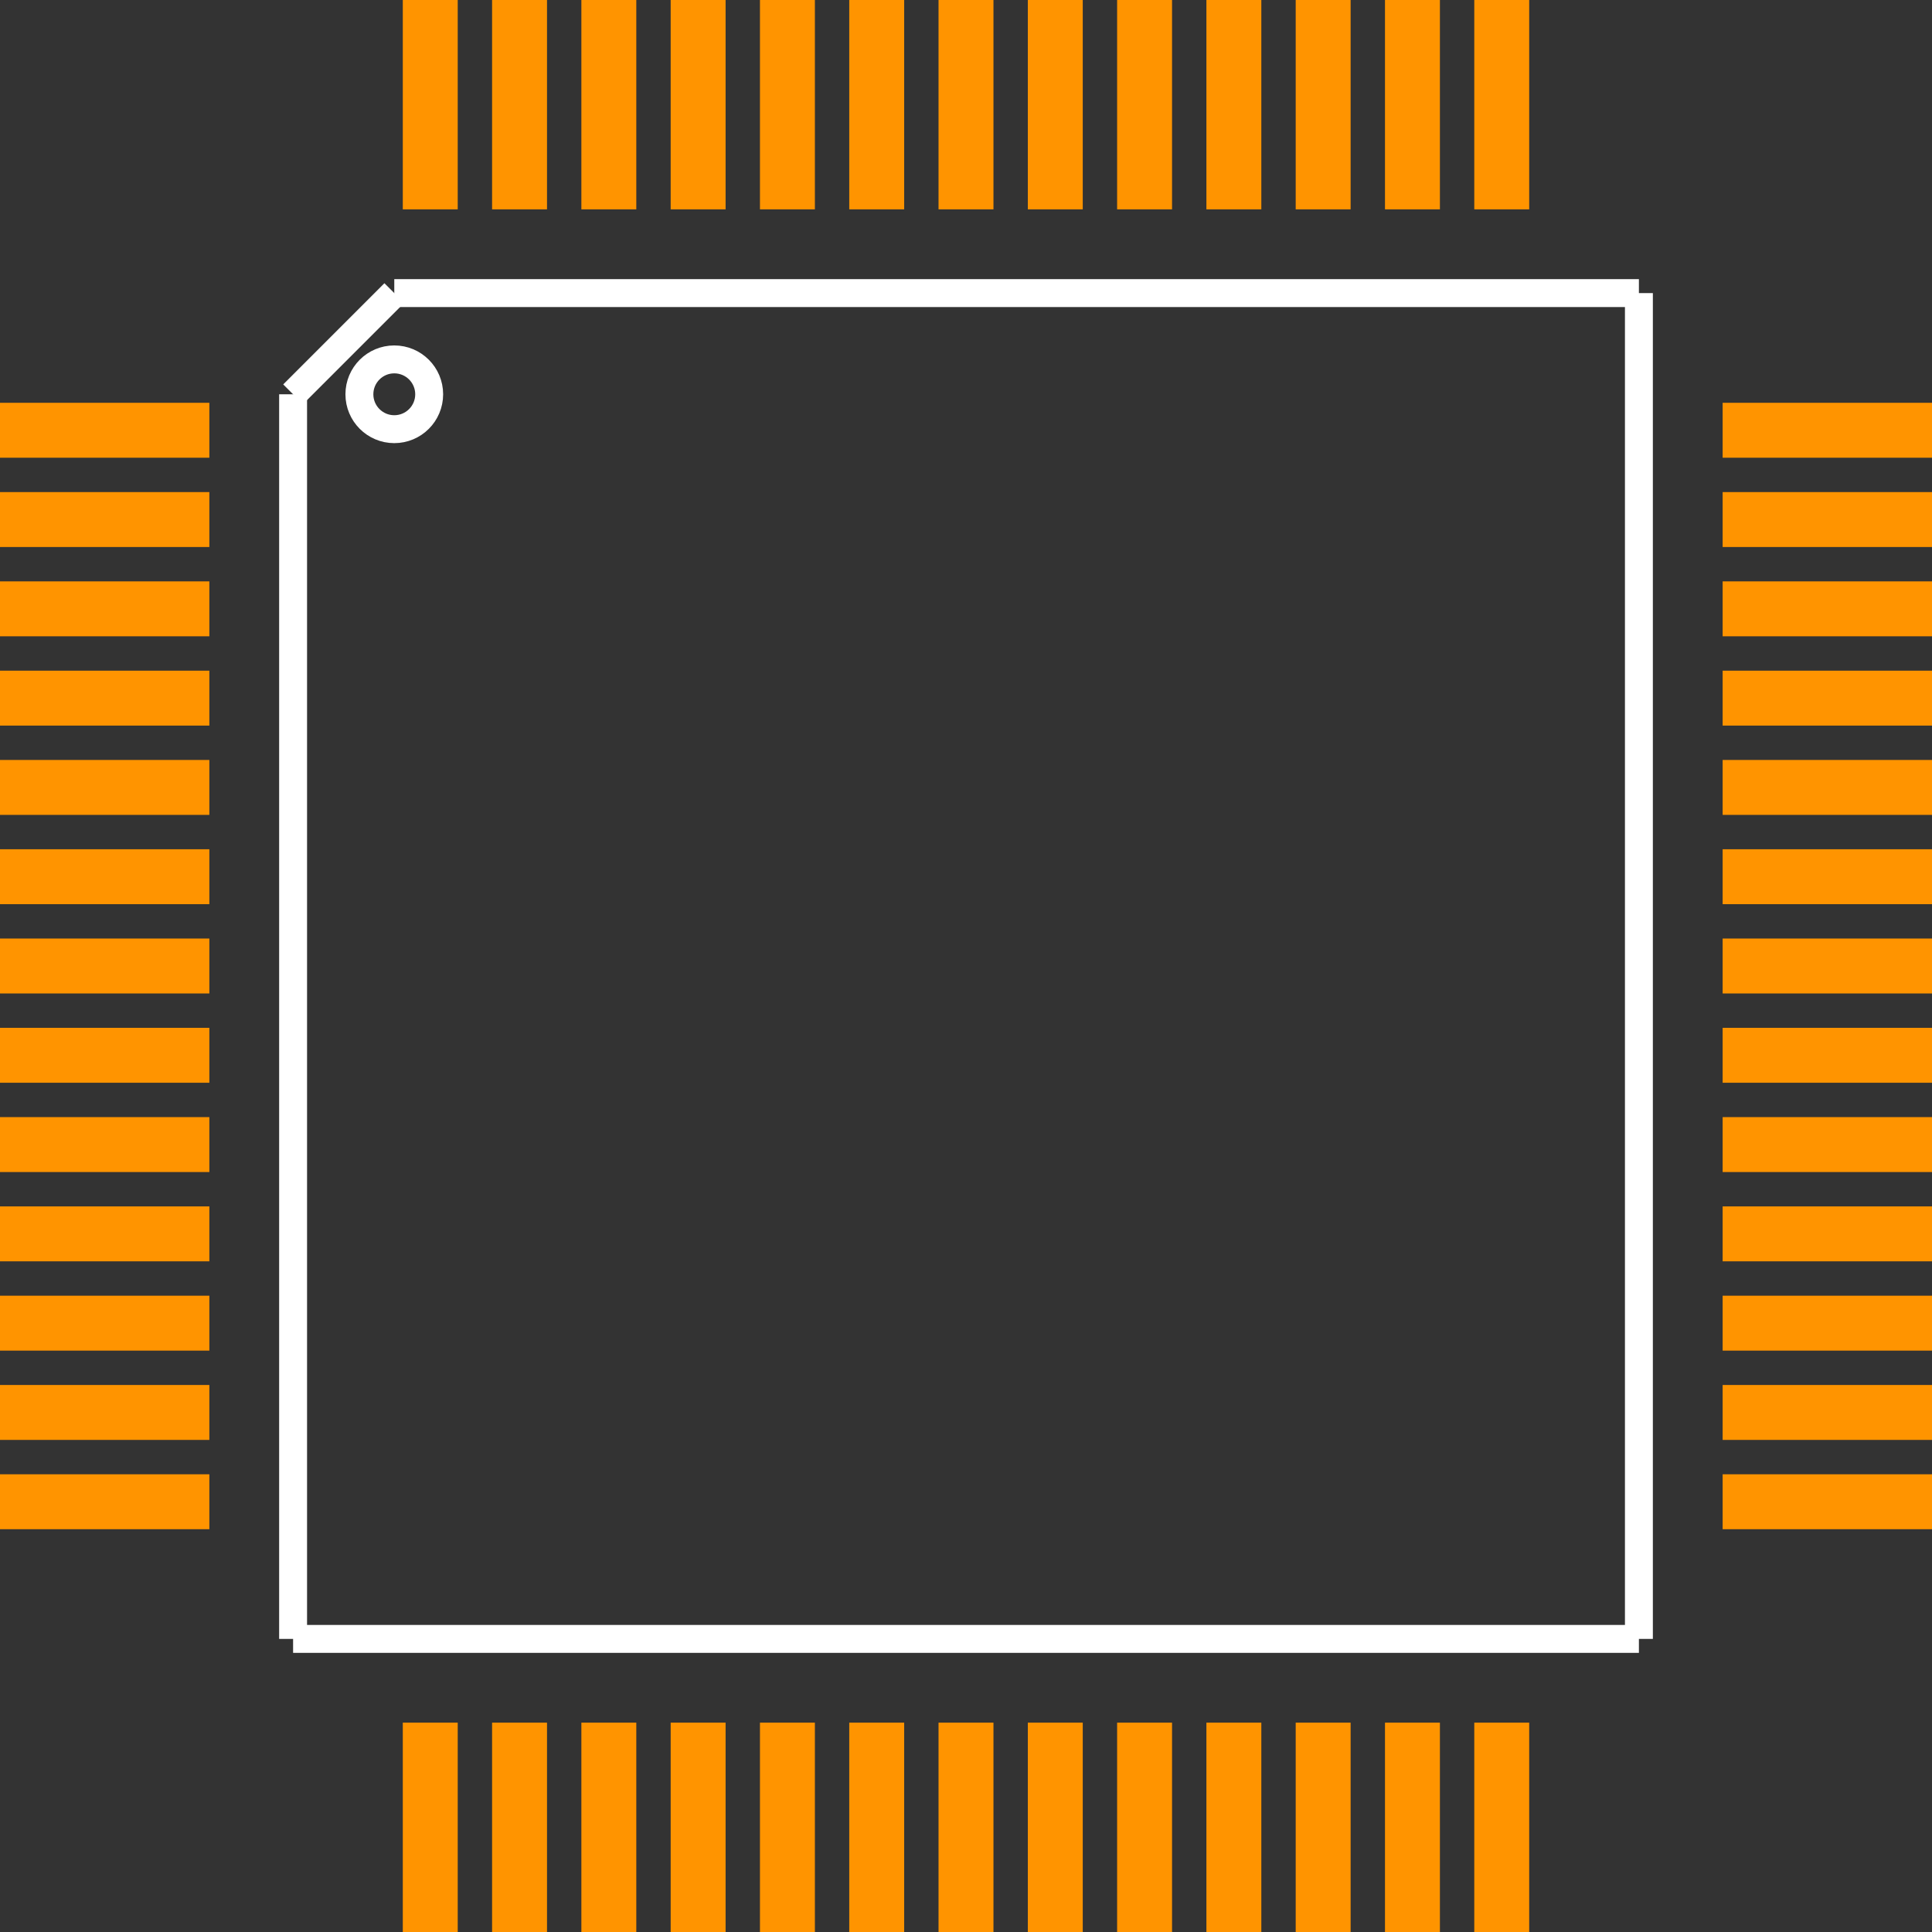 <?xml version="1.0" encoding="UTF-8" standalone="no"?> <svg xmlns:svg="http://www.w3.org/2000/svg" xmlns="http://www.w3.org/2000/svg" version="1.2" baseProfile="tiny" x="0in" y="0in" width="0.554in" height="0.554in" viewBox="0 0 55370 55370" ><rect x="0" y="0" width="55370" height="55370" fill="#333333" stroke="none"/><title>QFP52_10.fp</title><desc>Geda footprint file 'QFP52_10.fp' converted by Fritzing</desc><g id="copper0"/>
<g id="copper1">
 <line fill="none" connectorname="1" stroke="#ff9400" stroke-linejoin="miter" stroke-linecap="square" id="connector0pin" y1="12331" x1="787" y2="12331" stroke-width="1574" x2="5213"/>
 <line fill="none" connectorname="2" stroke="#ff9400" stroke-linejoin="miter" stroke-linecap="square" id="connector1pin" y1="14890" x1="787" y2="14890" stroke-width="1574" x2="5213"/>
 <line fill="none" connectorname="3" stroke="#ff9400" stroke-linejoin="miter" stroke-linecap="square" id="connector2pin" y1="17449" x1="787" y2="17449" stroke-width="1574" x2="5213"/>
 <line fill="none" connectorname="4" stroke="#ff9400" stroke-linejoin="miter" stroke-linecap="square" id="connector3pin" y1="20008" x1="787" y2="20008" stroke-width="1574" x2="5213"/>
 <line fill="none" connectorname="5" stroke="#ff9400" stroke-linejoin="miter" stroke-linecap="square" id="connector4pin" y1="22567" x1="787" y2="22567" stroke-width="1574" x2="5213"/>
 <line fill="none" connectorname="6" stroke="#ff9400" stroke-linejoin="miter" stroke-linecap="square" id="connector5pin" y1="25126" x1="787" y2="25126" stroke-width="1574" x2="5213"/>
 <line fill="none" connectorname="7" stroke="#ff9400" stroke-linejoin="miter" stroke-linecap="square" id="connector6pin" y1="27685" x1="787" y2="27685" stroke-width="1574" x2="5213"/>
 <line fill="none" connectorname="8" stroke="#ff9400" stroke-linejoin="miter" stroke-linecap="square" id="connector7pin" y1="30244" x1="787" y2="30244" stroke-width="1574" x2="5213"/>
 <line fill="none" connectorname="9" stroke="#ff9400" stroke-linejoin="miter" stroke-linecap="square" id="connector8pin" y1="32803" x1="787" y2="32803" stroke-width="1574" x2="5213"/>
 <line fill="none" connectorname="10" stroke="#ff9400" stroke-linejoin="miter" stroke-linecap="square" id="connector9pin" y1="35362" x1="787" y2="35362" stroke-width="1574" x2="5213"/>
 <line fill="none" connectorname="11" stroke="#ff9400" stroke-linejoin="miter" stroke-linecap="square" id="connector10pin" y1="37921" x1="787" y2="37921" stroke-width="1574" x2="5213"/>
 <line fill="none" connectorname="12" stroke="#ff9400" stroke-linejoin="miter" stroke-linecap="square" id="connector11pin" y1="40480" x1="787" y2="40480" stroke-width="1574" x2="5213"/>
 <line fill="none" connectorname="13" stroke="#ff9400" stroke-linejoin="miter" stroke-linecap="square" id="connector12pin" y1="43039" x1="787" y2="43039" stroke-width="1574" x2="5213"/>
 <line fill="none" connectorname="14" stroke="#ff9400" stroke-linejoin="miter" stroke-linecap="square" id="connector13pin" y1="54583" x1="12331" y2="50157" stroke-width="1574" x2="12331"/>
 <line fill="none" connectorname="15" stroke="#ff9400" stroke-linejoin="miter" stroke-linecap="square" id="connector14pin" y1="54583" x1="14890" y2="50157" stroke-width="1574" x2="14890"/>
 <line fill="none" connectorname="16" stroke="#ff9400" stroke-linejoin="miter" stroke-linecap="square" id="connector15pin" y1="54583" x1="17449" y2="50157" stroke-width="1574" x2="17449"/>
 <line fill="none" connectorname="17" stroke="#ff9400" stroke-linejoin="miter" stroke-linecap="square" id="connector16pin" y1="54583" x1="20008" y2="50157" stroke-width="1574" x2="20008"/>
 <line fill="none" connectorname="18" stroke="#ff9400" stroke-linejoin="miter" stroke-linecap="square" id="connector17pin" y1="54583" x1="22567" y2="50157" stroke-width="1574" x2="22567"/>
 <line fill="none" connectorname="19" stroke="#ff9400" stroke-linejoin="miter" stroke-linecap="square" id="connector18pin" y1="54583" x1="25126" y2="50157" stroke-width="1574" x2="25126"/>
 <line fill="none" connectorname="20" stroke="#ff9400" stroke-linejoin="miter" stroke-linecap="square" id="connector19pin" y1="54583" x1="27685" y2="50157" stroke-width="1574" x2="27685"/>
 <line fill="none" connectorname="21" stroke="#ff9400" stroke-linejoin="miter" stroke-linecap="square" id="connector20pin" y1="54583" x1="30244" y2="50157" stroke-width="1574" x2="30244"/>
 <line fill="none" connectorname="22" stroke="#ff9400" stroke-linejoin="miter" stroke-linecap="square" id="connector21pin" y1="54583" x1="32803" y2="50157" stroke-width="1574" x2="32803"/>
 <line fill="none" connectorname="23" stroke="#ff9400" stroke-linejoin="miter" stroke-linecap="square" id="connector22pin" y1="54583" x1="35362" y2="50157" stroke-width="1574" x2="35362"/>
 <line fill="none" connectorname="24" stroke="#ff9400" stroke-linejoin="miter" stroke-linecap="square" id="connector23pin" y1="54583" x1="37921" y2="50157" stroke-width="1574" x2="37921"/>
 <line fill="none" connectorname="25" stroke="#ff9400" stroke-linejoin="miter" stroke-linecap="square" id="connector24pin" y1="54583" x1="40480" y2="50157" stroke-width="1574" x2="40480"/>
 <line fill="none" connectorname="26" stroke="#ff9400" stroke-linejoin="miter" stroke-linecap="square" id="connector25pin" y1="54583" x1="43039" y2="50157" stroke-width="1574" x2="43039"/>
 <line fill="none" connectorname="27" stroke="#ff9400" stroke-linejoin="miter" stroke-linecap="square" id="connector26pin" y1="43039" x1="54583" y2="43039" stroke-width="1574" x2="50157"/>
 <line fill="none" connectorname="28" stroke="#ff9400" stroke-linejoin="miter" stroke-linecap="square" id="connector27pin" y1="40480" x1="54583" y2="40480" stroke-width="1574" x2="50157"/>
 <line fill="none" connectorname="29" stroke="#ff9400" stroke-linejoin="miter" stroke-linecap="square" id="connector28pin" y1="37921" x1="54583" y2="37921" stroke-width="1574" x2="50157"/>
 <line fill="none" connectorname="30" stroke="#ff9400" stroke-linejoin="miter" stroke-linecap="square" id="connector29pin" y1="35362" x1="54583" y2="35362" stroke-width="1574" x2="50157"/>
 <line fill="none" connectorname="31" stroke="#ff9400" stroke-linejoin="miter" stroke-linecap="square" id="connector30pin" y1="32803" x1="54583" y2="32803" stroke-width="1574" x2="50157"/>
 <line fill="none" connectorname="32" stroke="#ff9400" stroke-linejoin="miter" stroke-linecap="square" id="connector31pin" y1="30244" x1="54583" y2="30244" stroke-width="1574" x2="50157"/>
 <line fill="none" connectorname="33" stroke="#ff9400" stroke-linejoin="miter" stroke-linecap="square" id="connector32pin" y1="27685" x1="54583" y2="27685" stroke-width="1574" x2="50157"/>
 <line fill="none" connectorname="34" stroke="#ff9400" stroke-linejoin="miter" stroke-linecap="square" id="connector33pin" y1="25126" x1="54583" y2="25126" stroke-width="1574" x2="50157"/>
 <line fill="none" connectorname="35" stroke="#ff9400" stroke-linejoin="miter" stroke-linecap="square" id="connector34pin" y1="22567" x1="54583" y2="22567" stroke-width="1574" x2="50157"/>
 <line fill="none" connectorname="36" stroke="#ff9400" stroke-linejoin="miter" stroke-linecap="square" id="connector35pin" y1="20008" x1="54583" y2="20008" stroke-width="1574" x2="50157"/>
 <line fill="none" connectorname="37" stroke="#ff9400" stroke-linejoin="miter" stroke-linecap="square" id="connector36pin" y1="17449" x1="54583" y2="17449" stroke-width="1574" x2="50157"/>
 <line fill="none" connectorname="38" stroke="#ff9400" stroke-linejoin="miter" stroke-linecap="square" id="connector37pin" y1="14890" x1="54583" y2="14890" stroke-width="1574" x2="50157"/>
 <line fill="none" connectorname="39" stroke="#ff9400" stroke-linejoin="miter" stroke-linecap="square" id="connector38pin" y1="12331" x1="54583" y2="12331" stroke-width="1574" x2="50157"/>
 <line fill="none" connectorname="40" stroke="#ff9400" stroke-linejoin="miter" stroke-linecap="square" id="connector39pin" y1="787" x1="43039" y2="5213" stroke-width="1574" x2="43039"/>
 <line fill="none" connectorname="41" stroke="#ff9400" stroke-linejoin="miter" stroke-linecap="square" id="connector40pin" y1="787" x1="40480" y2="5213" stroke-width="1574" x2="40480"/>
 <line fill="none" connectorname="42" stroke="#ff9400" stroke-linejoin="miter" stroke-linecap="square" id="connector41pin" y1="787" x1="37921" y2="5213" stroke-width="1574" x2="37921"/>
 <line fill="none" connectorname="43" stroke="#ff9400" stroke-linejoin="miter" stroke-linecap="square" id="connector42pin" y1="787" x1="35362" y2="5213" stroke-width="1574" x2="35362"/>
 <line fill="none" connectorname="44" stroke="#ff9400" stroke-linejoin="miter" stroke-linecap="square" id="connector43pin" y1="787" x1="32803" y2="5213" stroke-width="1574" x2="32803"/>
 <line fill="none" connectorname="45" stroke="#ff9400" stroke-linejoin="miter" stroke-linecap="square" id="connector44pin" y1="787" x1="30244" y2="5213" stroke-width="1574" x2="30244"/>
 <line fill="none" connectorname="46" stroke="#ff9400" stroke-linejoin="miter" stroke-linecap="square" id="connector45pin" y1="787" x1="27685" y2="5213" stroke-width="1574" x2="27685"/>
 <line fill="none" connectorname="47" stroke="#ff9400" stroke-linejoin="miter" stroke-linecap="square" id="connector46pin" y1="787" x1="25126" y2="5213" stroke-width="1574" x2="25126"/>
 <line fill="none" connectorname="48" stroke="#ff9400" stroke-linejoin="miter" stroke-linecap="square" id="connector47pin" y1="787" x1="22567" y2="5213" stroke-width="1574" x2="22567"/>
 <line fill="none" connectorname="49" stroke="#ff9400" stroke-linejoin="miter" stroke-linecap="square" id="connector48pin" y1="787" x1="20008" y2="5213" stroke-width="1574" x2="20008"/>
 <line fill="none" connectorname="50" stroke="#ff9400" stroke-linejoin="miter" stroke-linecap="square" id="connector49pin" y1="787" x1="17449" y2="5213" stroke-width="1574" x2="17449"/>
 <line fill="none" connectorname="51" stroke="#ff9400" stroke-linejoin="miter" stroke-linecap="square" id="connector50pin" y1="787" x1="14890" y2="5213" stroke-width="1574" x2="14890"/>
 <line fill="none" connectorname="52" stroke="#ff9400" stroke-linejoin="miter" stroke-linecap="square" id="connector51pin" y1="787" x1="12331" y2="5213" stroke-width="1574" x2="12331"/>
</g>
<g id="silkscreen">
 <line fill="none" stroke="white" y1="8400" x1="11300" y2="8400" stroke-width="800" x2="46970"/>
 <line fill="none" stroke="white" y1="8400" x1="46970" y2="46970" stroke-width="800" x2="46970"/>
 <line fill="none" stroke="white" y1="46970" x1="46970" y2="46970" stroke-width="800" x2="8400"/>
 <line fill="none" stroke="white" y1="46970" x1="8400" y2="11300" stroke-width="800" x2="8400"/>
 <line fill="none" stroke="white" y1="11300" x1="8400" y2="8400" stroke-width="800" x2="11300"/>
 <circle fill="none" cx="11300" cy="11300" stroke="white" r="1000" stroke-width="800"/>
</g>
</svg>